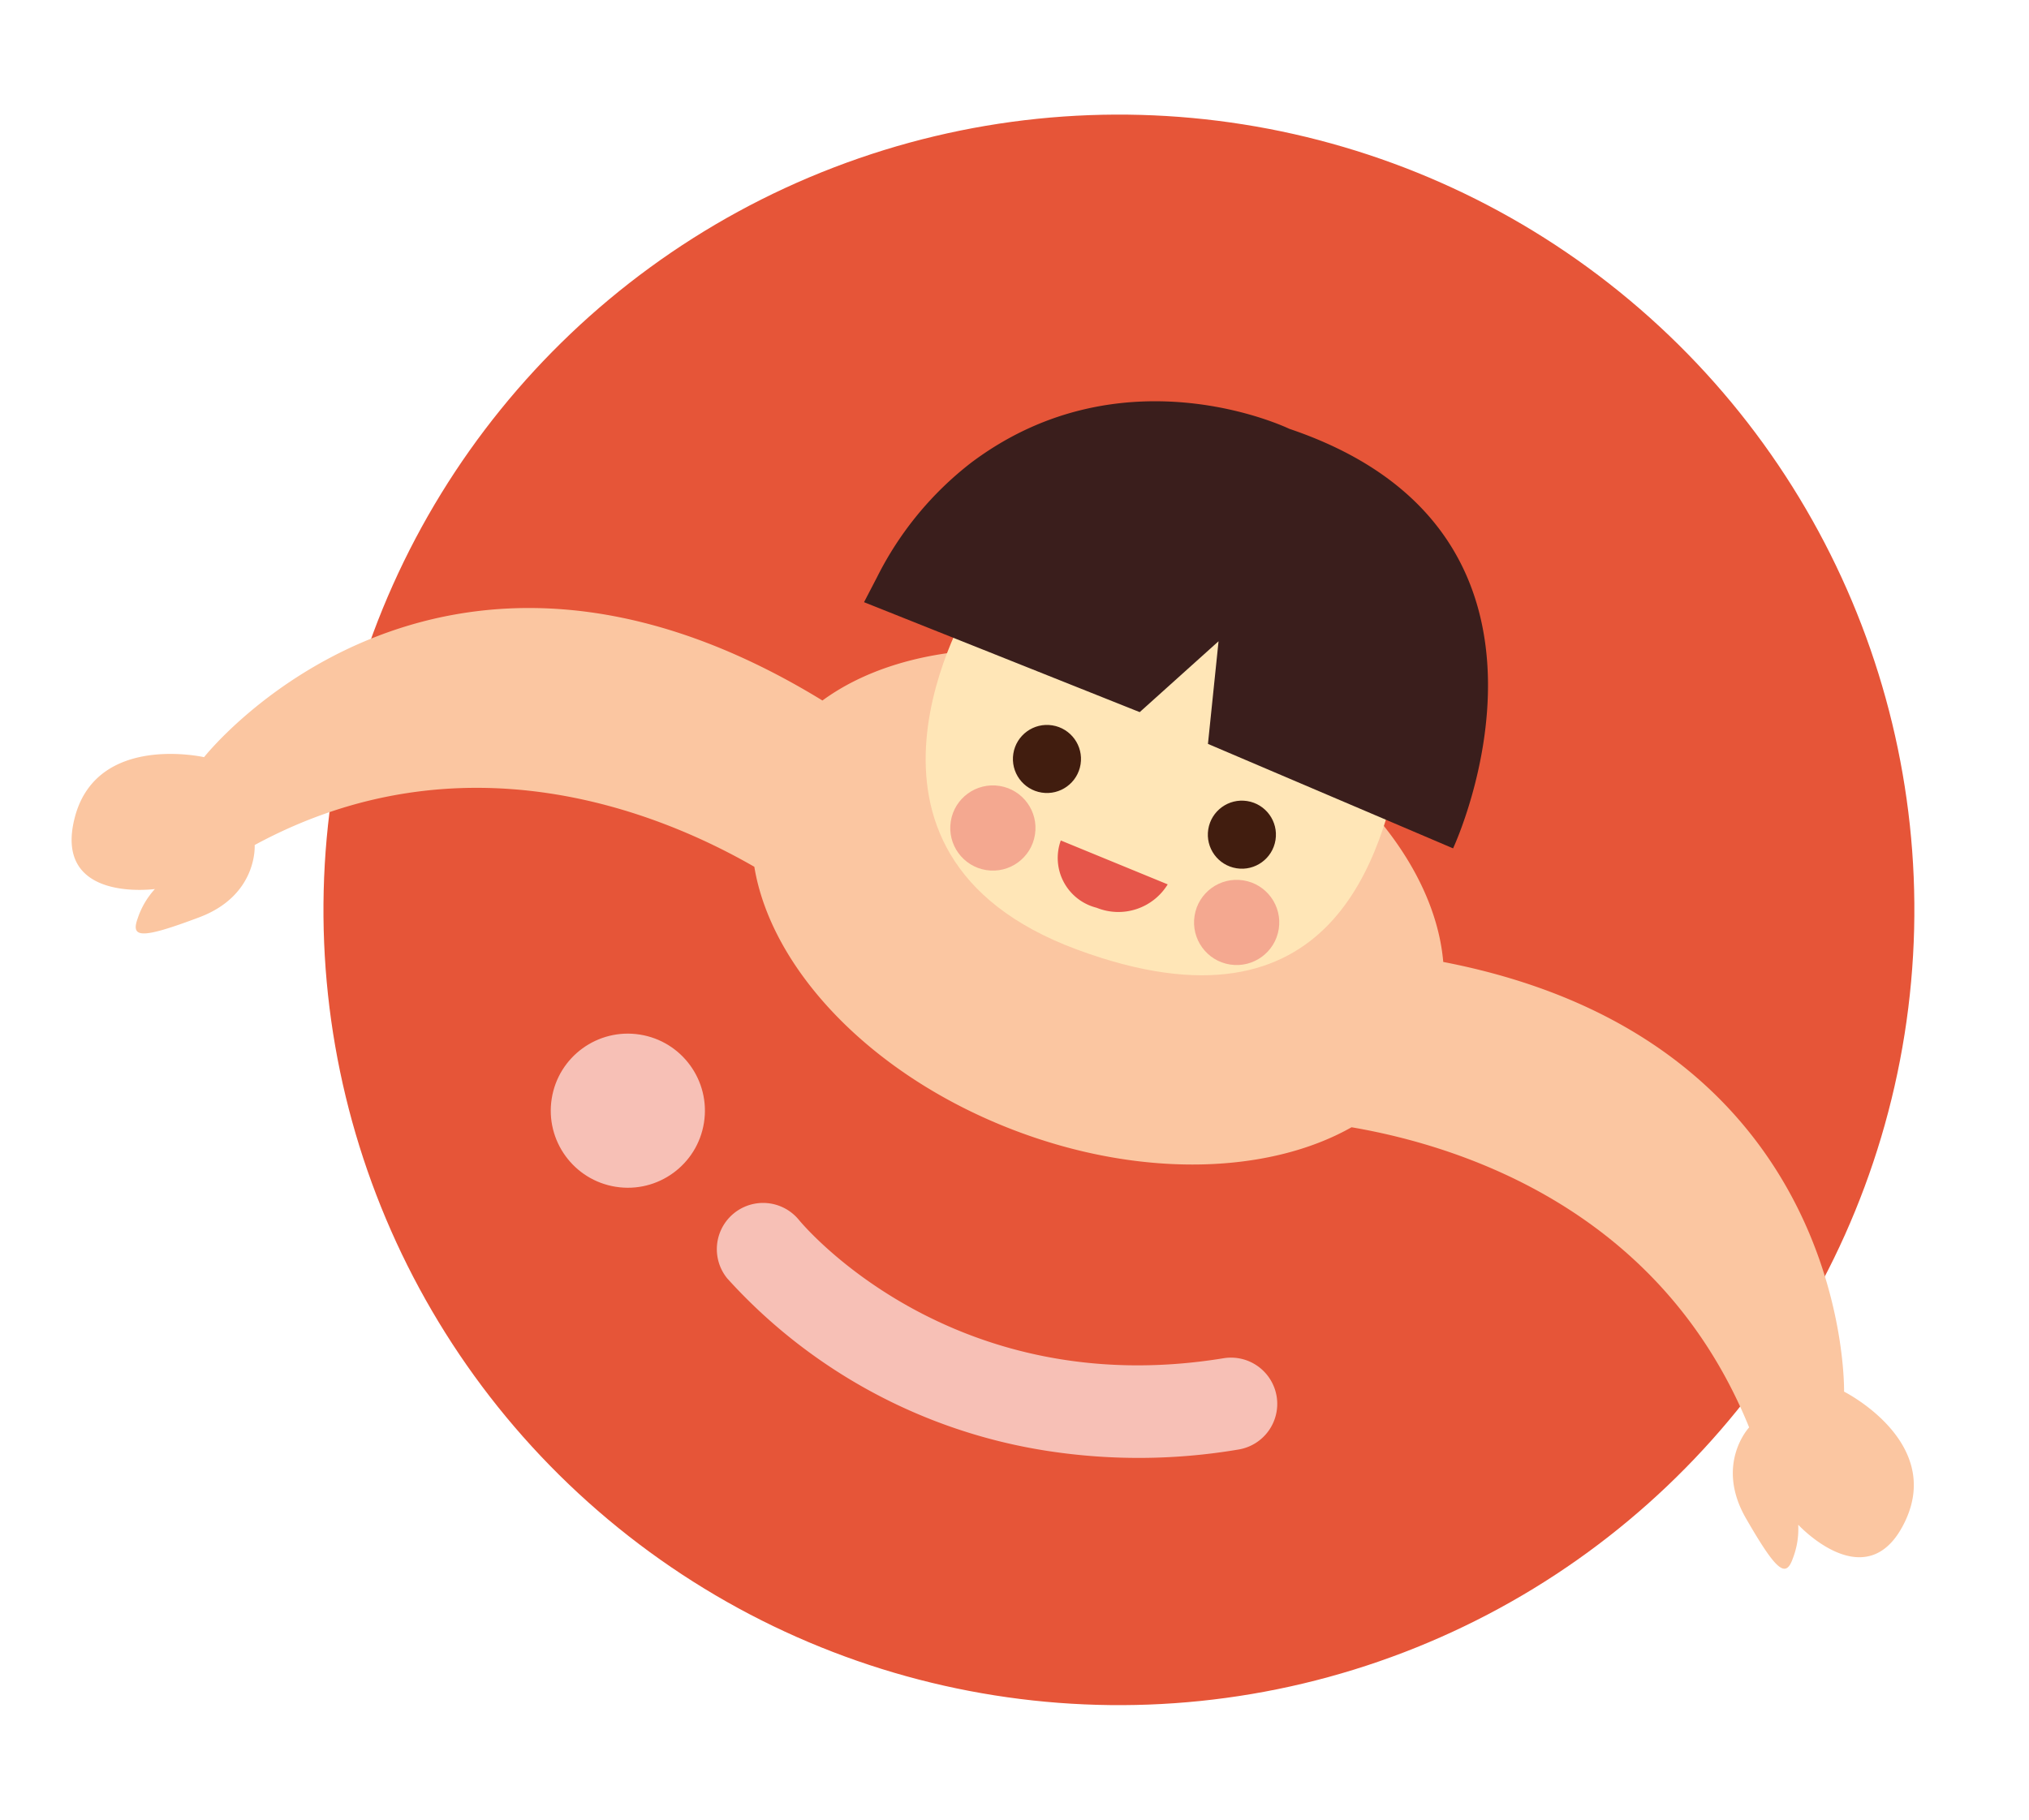 <svg xmlns="http://www.w3.org/2000/svg" width="188.995" height="169.543" viewBox="0 0 188.995 169.543">
  <g id="グループ_117" data-name="グループ 117" transform="translate(19.558 -3.655) rotate(9)">
    <circle id="楕円形_21" data-name="楕円形 21" cx="74.093" cy="74.093" r="74.093" transform="translate(23.363)" fill="#e65538"/>
    <g id="レイヤー_4" data-name="レイヤー 4" transform="translate(0 51.288)">
      <path id="パス_92" data-name="パス 92" d="M171.191,56.571s-4.406-32.39-43.137-33.7c-2.383-9.623-13.338-18.586-27.888-21.733C86.6-1.8,73.788,1.146,67.129,7.859,28.045-8.325,11.064,22.084,11.064,22.084S.805,21.4.045,29.56s8.419,5.373,8.419,5.373a7.583,7.583,0,0,0-1.153,2.932c-.377,1.92.564,1.915,5.649-.978S17,29.431,17,29.431c17.483-13.4,36.667-8.958,46.286-5.278,3.025,9.106,13.615,17.394,27.487,20.4,12.435,2.691,24.247.435,31.255-5.134,10.35.127,29.65,3.083,40.952,21.826,0,0-2.641,3.867,1.034,8.417s4.55,4.9,4.9,2.975a7.581,7.581,0,0,0,0-3.15s7.525,5.95,9.8-1.926S171.191,56.571,171.191,56.571Z" transform="translate(0 0)" fill="#fbc6a1"/>
    </g>
    <path id="パス_93" data-name="パス 93" d="M2.183,8.708S-8.382,34.069,16.976,39.14c25.133,5.028,26.628-13.525,27.052-22.4L27.36,0Z" transform="translate(77.201 39.215)" fill="#ffe6b7"/>
    <path id="パス_94" data-name="パス 94" d="M33.184,21.545l.521,9.6L57.78,37.186S66.768,6.1,36.594.965c0,0-16.425-5-28.776,7.758A31.03,31.03,0,0,0,.845,20.582L0,23.116l26.964,6.1Z" transform="translate(69.523 26.377)" fill="#3a1e1c"/>
    <circle id="楕円形_22" data-name="楕円形 22" cx="3.171" cy="3.171" r="3.171" transform="translate(104.502 62.21)" fill="#411d0f"/>
    <circle id="楕円形_23" data-name="楕円形 23" cx="3.171" cy="3.171" r="3.171" transform="translate(85.465 58.084)" fill="#411d0f"/>
    <path id="パス_95" data-name="パス 95" d="M.058,0,10.533,2.482a5.393,5.393,0,0,1-6.2,3.188A4.783,4.783,0,0,1,.058,0Z" transform="translate(91.04 68.553)" fill="#e6564a"/>
    <circle id="楕円形_24" data-name="楕円形 24" cx="3.969" cy="3.969" r="3.969" transform="translate(80.698 64.427)" fill="#f4a890"/>
    <circle id="楕円形_25" data-name="楕円形 25" cx="3.969" cy="3.969" r="3.969" transform="translate(104.502 69.565)" fill="#f4a890"/>
    <circle id="楕円形_26" data-name="楕円形 26" cx="7.179" cy="7.179" r="7.179" transform="translate(48.025 92.549)" fill="#f7c0b6"/>
    <path id="パス_96" data-name="パス 96" d="M33.411,18.724A50.582,50.582,0,0,1,1.434,7.519,4.309,4.309,0,0,1,7.171,1.088h0c.679.6,16.856,14.527,41.06,6.549a4.309,4.309,0,1,1,2.7,8.184A55.7,55.7,0,0,1,33.411,18.724Z" transform="translate(65.364 106.198)" fill="#f7c0b6"/>
  </g>
</svg>
